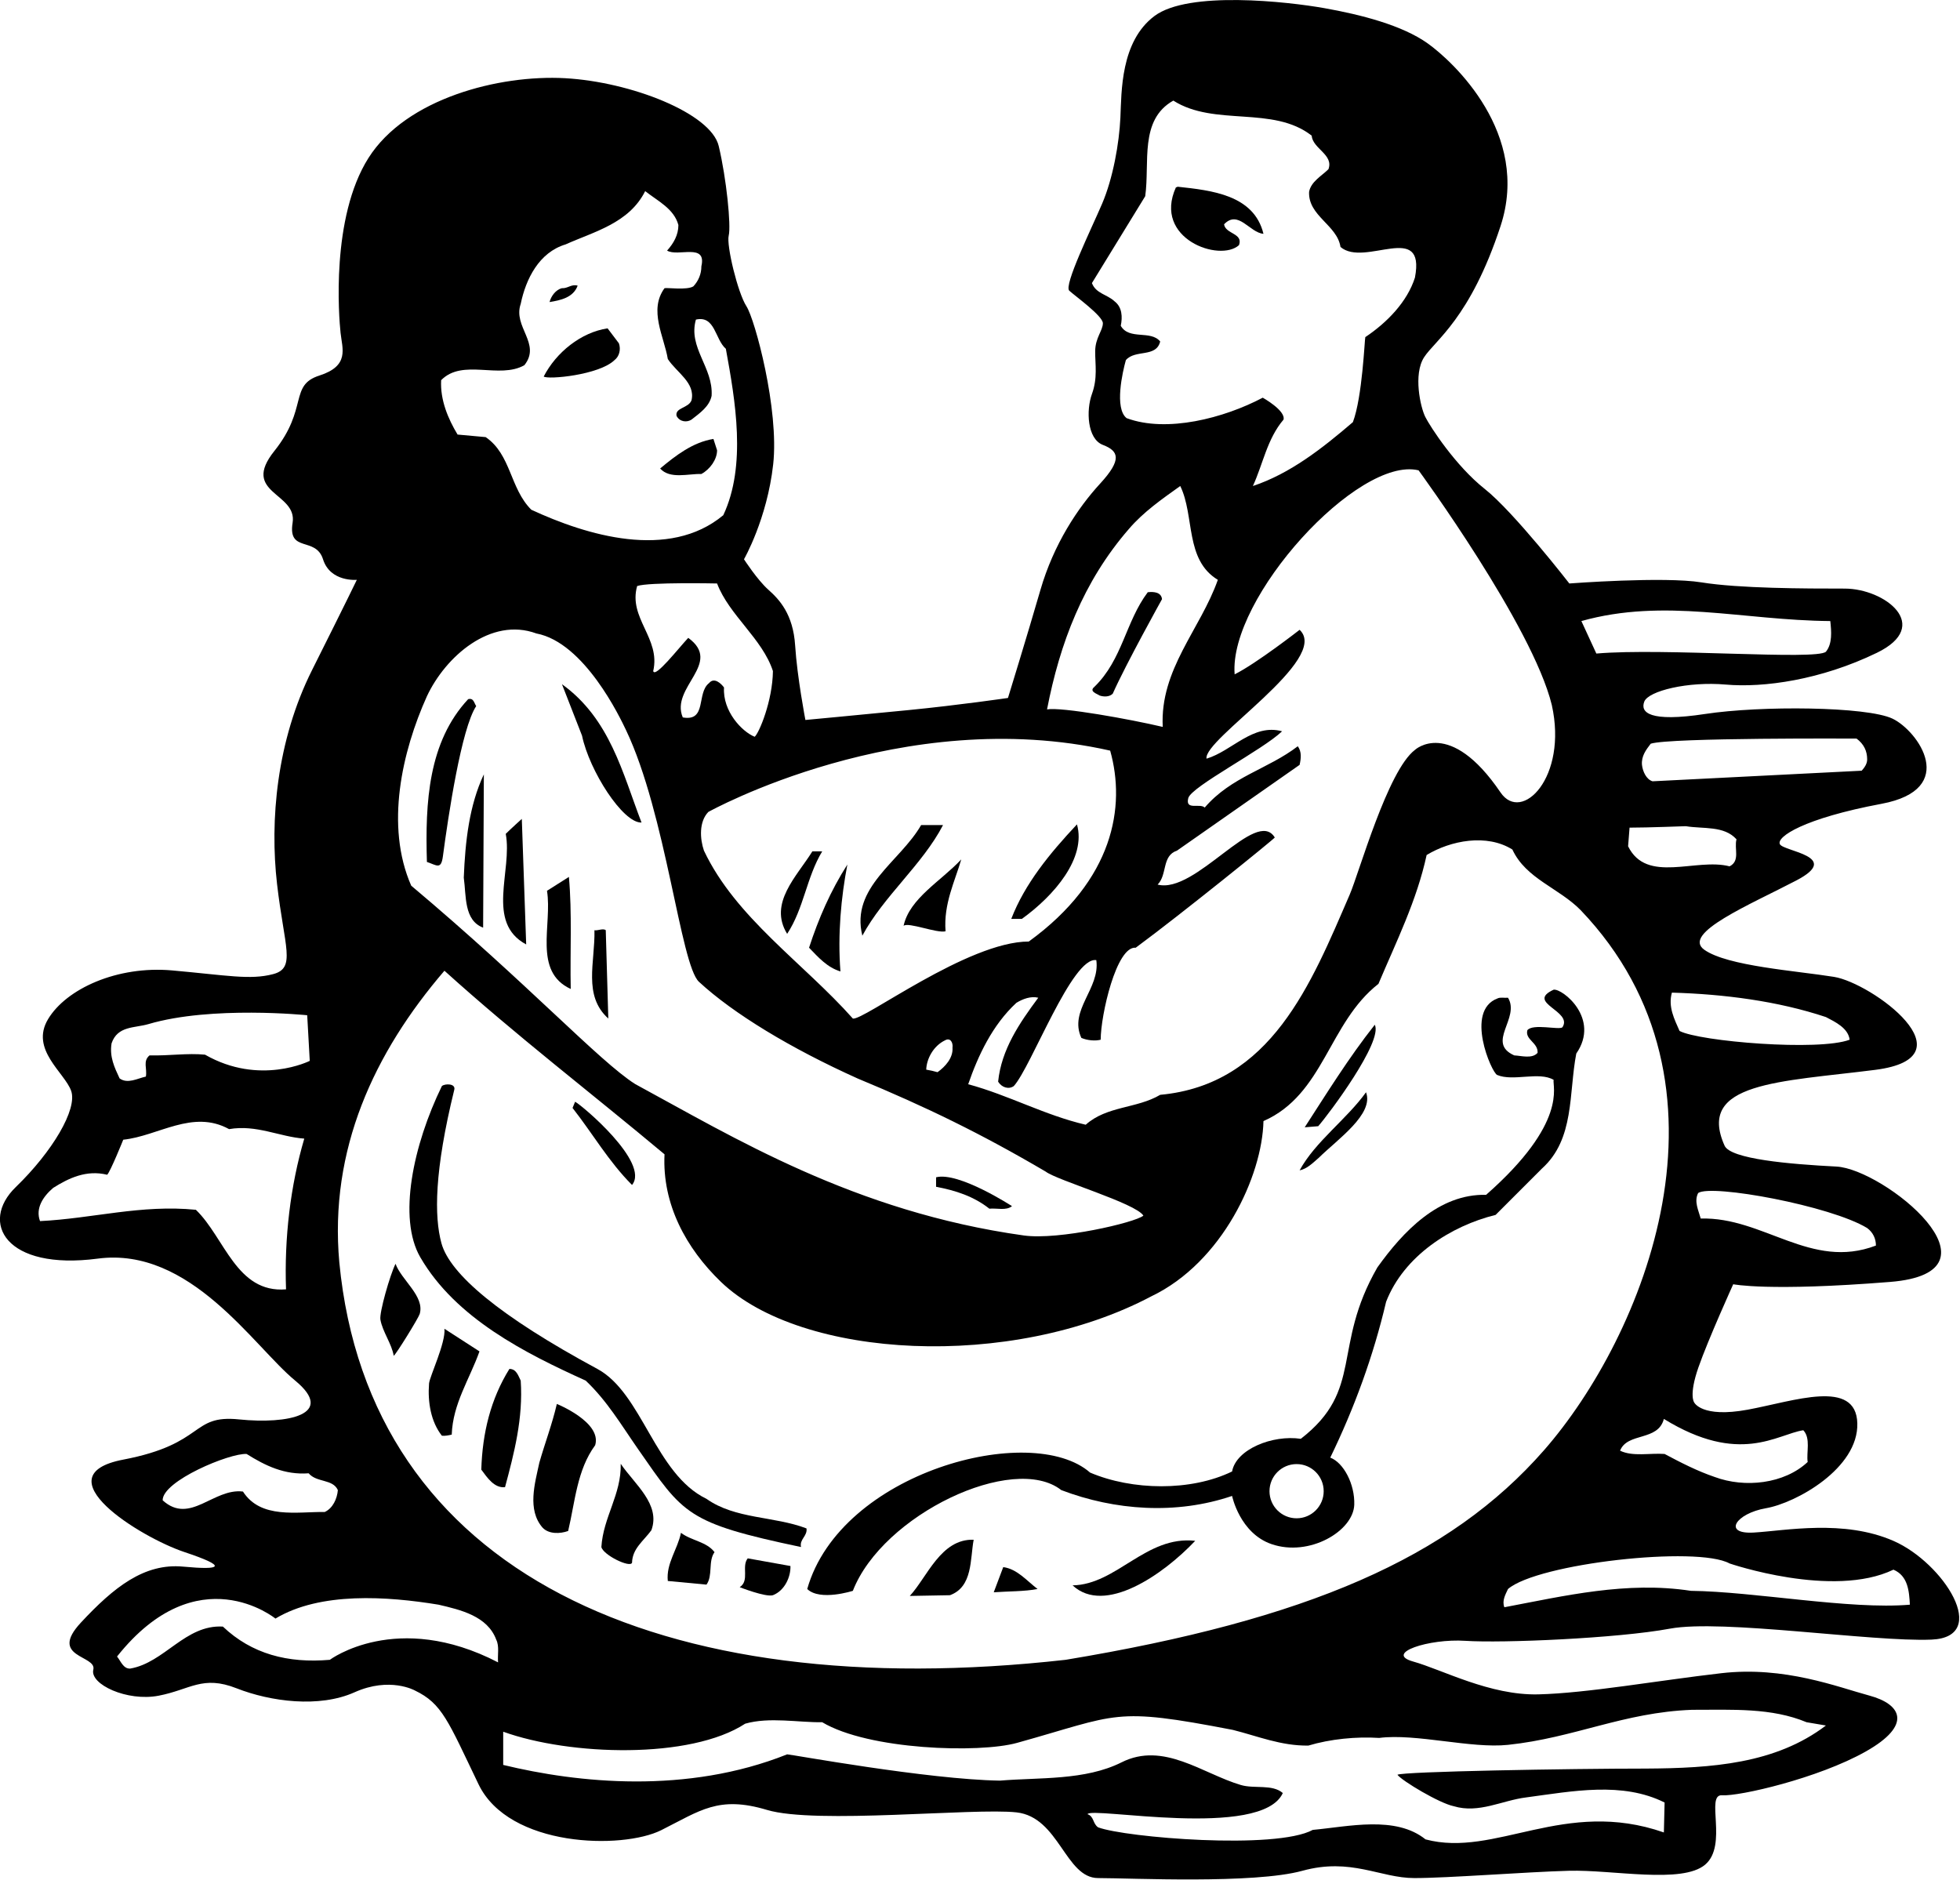 <?xml version="1.0" encoding="UTF-8"?>
<svg xmlns="http://www.w3.org/2000/svg" xmlns:xlink="http://www.w3.org/1999/xlink" width="537pt" height="515pt" viewBox="0 0 537 515" version="1.1">
<g id="surface1">
<path style=" stroke:none;fill-rule:nonzero;fill:rgb(0%,0%,0%);fill-opacity:1;" d="M 518.82 422.203 C 505.156 416.203 489.145 419.391 480.5 419.895 C 471.855 420.398 475.566 414.66 483.836 413.23 C 492.102 411.797 509.199 402.297 508.867 389.965 C 508.535 377.629 491.5 383.895 478.836 386.23 C 466.164 388.562 464.164 384.23 464.164 384.23 C 464.164 384.23 462.652 382.344 465.32 374.676 C 467.988 367.012 474.867 351.863 474.867 351.863 C 474.867 351.863 484.5 353.895 517.836 351.23 C 551.164 348.562 516.145 320.289 503.145 319.621 C 490.145 318.953 474.145 317.566 472.5 313.895 C 464.703 296.48 487.711 296.441 513.766 293.125 C 540.73 289.691 512.816 269.312 502.484 267.648 C 492.152 265.98 473.25 264.711 466.938 260.215 C 460.625 255.719 479.492 247.855 492.164 241.23 C 504.84 234.605 488.652 233.297 487.652 231.297 C 486.652 229.297 494.164 224.23 515.5 220.23 C 536.836 216.23 525.5 200.23 518.5 196.895 C 511.5 193.562 482.48 193.285 467.148 195.621 C 451.812 197.953 449.367 195.16 450.5 192.23 C 451.633 189.297 462.48 186.648 472.836 187.562 C 483.184 188.477 498.879 186.305 514.219 178.863 C 529.562 171.422 516.414 161.266 505.414 161.266 C 494.414 161.266 476.5 161.23 466.164 159.562 C 455.836 157.895 429.965 159.863 429.965 159.863 C 429.965 159.863 414.789 140.297 406.789 133.961 C 398.789 127.629 391.836 116.895 390.5 114.23 C 389.164 111.562 387.164 102.562 390.164 97.895 C 393.164 93.23 402.785 87.289 411.117 61.953 C 419.449 36.621 398.164 16.895 391.164 11.895 C 384.164 6.895 372.809 4 362.836 2.23 C 352.855 0.461 325.637 -2.617 316.305 4.383 C 306.973 11.383 307.289 25.191 306.965 32.215 C 306.641 39.234 304.949 48.832 301.949 55.832 C 298.949 62.832 291.395 78.215 292.961 79.648 C 294.527 81.086 302.164 86.562 302.164 88.562 C 302.164 90.562 300.086 92.527 300.059 96.211 C 300.035 99.891 300.77 103.551 299.164 107.961 C 297.562 112.375 297.836 120.23 302.164 121.895 C 306.5 123.562 307.492 125.887 301.426 132.488 C 295.359 139.086 288.703 149.02 285.039 161.688 C 281.371 174.352 276.164 191.23 276.164 191.23 C 276.164 191.23 262.824 193.188 248.836 194.562 C 234.84 195.938 220.664 197.262 220.664 197.262 C 220.664 197.262 218.402 185.516 217.855 176.875 C 217.305 168.234 213.5 164.23 210.5 161.562 C 207.5 158.895 203.836 153.23 203.836 153.23 C 203.836 153.23 210.164 142.23 211.836 127.23 C 213.5 112.23 206.863 87.535 204.5 83.895 C 202.137 80.258 198.984 67.211 199.652 64.543 C 200.32 61.875 199.055 48.973 196.91 39.992 C 194.762 31.016 172.812 22.426 154.812 21.426 C 136.812 20.426 111.285 26.945 100.953 43.281 C 90.621 59.613 92.84 86.852 93.309 91.207 C 93.777 95.562 95.832 100.23 87.5 102.895 C 79.168 105.562 84.5 111.895 75.168 123.562 C 65.832 135.23 81.5 134.895 80.168 143.23 C 78.832 151.562 86.5 146.895 88.5 153.23 C 90.5 159.562 97.766 158.863 97.766 158.863 C 97.766 158.863 95.27 164.094 85.512 183.559 C 75.75 203.02 73.906 224.875 75.906 242.211 C 77.906 259.539 81.168 265.23 74.832 266.895 C 68.5 268.562 62.145 267.211 47.145 265.879 C 32.145 264.543 18.168 270.895 13.168 279.23 C 8.168 287.562 17.742 293.871 19.5 298.895 C 21.258 303.922 14.332 315.566 4.332 325.23 C -5.668 334.898 1.473 348.172 26.809 344.84 C 52.141 341.508 69.5 368.895 80.832 378.23 C 92.168 387.562 78.867 390.262 65.5 388.895 C 52.133 387.527 56.453 395.578 33.785 399.91 C 11.117 404.242 38.5 421.23 50.5 425.23 C 62.5 429.23 60.832 430.23 50.168 429.23 C 39.5 428.23 31.168 434.895 22.168 444.562 C 13.168 454.23 26.566 453.461 25.566 457.461 C 24.566 461.461 34.809 466.262 43.473 464.594 C 52.141 462.926 55.48 458.898 64.812 462.566 C 74.148 466.234 87.477 467.992 97.145 463.656 C 106.812 459.324 113.664 463.164 113.664 463.164 C 121.164 466.766 122.773 471.523 131.105 488.855 C 139.438 506.188 170.496 506.77 181.164 501.438 C 191.828 496.102 196.836 491.895 210.164 495.895 C 223.5 499.895 266.812 495.27 278.5 496.562 C 290.188 497.855 291.867 514.562 300.867 514.562 C 309.867 514.562 343.5 516.23 356.836 512.562 C 370.164 508.895 378.164 514.562 387.5 514.562 C 396.836 514.562 417.836 512.895 429.836 512.562 C 441.836 512.23 460.836 516.23 467.164 510.895 C 473.5 505.562 467.145 491.543 471.812 491.875 C 476.48 492.211 498.164 487.23 511.164 479.895 C 524.164 472.562 520.836 466.895 512.164 464.562 C 503.5 462.23 488.941 456.43 471.609 458.43 C 454.273 460.43 434.812 463.906 421.5 464.23 C 408.188 464.555 395.211 457.484 387.164 455.23 C 379.121 452.973 391.5 448.895 401.5 449.562 C 411.5 450.23 443.164 448.895 457.5 446.23 C 471.836 443.562 512.836 449.895 529.164 449.23 C 545.5 448.562 532.488 428.203 518.82 422.203 Z M 78.367 353.262 C 64.766 354.363 61.566 339.062 53.668 331.465 C 38.668 329.965 25.367 333.863 10.965 334.562 C 9.668 331.062 11.766 327.863 14.566 325.465 C 18.867 322.762 23.668 320.465 29.367 321.863 C 30.266 320.965 33.766 312.262 33.766 312.262 C 43.367 311.262 52.766 303.863 62.766 309.363 C 70.266 308.062 76.566 311.465 83.367 311.965 C 79.566 324.863 77.867 339.16 78.367 353.262 Z M 56.176 288.965 C 51.34 288.484 46.402 289.297 40.965 289.16 C 39.066 290.762 40.367 292.762 39.965 294.965 C 37.668 295.465 34.965 297.062 32.766 295.465 C 31.367 292.465 29.965 289.562 30.566 285.863 C 32.203 281.02 36.887 281.703 40.672 280.586 C 57.969 275.477 84.168 278.16 84.168 278.16 L 84.867 290.66 C 84.867 290.66 71.168 297.562 56.176 288.965 Z M 494.066 391.863 C 496.164 394.062 494.867 397.965 495.266 400.562 C 488.867 406.562 478.066 407.762 469.766 404.66 C 465.066 403.062 460.566 400.762 456.066 398.363 C 452.066 398.062 447.367 399.16 443.867 397.465 C 445.867 392.363 454.266 394.965 455.867 388.762 C 476.664 401.562 486.867 392.965 494.066 391.863 Z M 511.566 336.465 C 513.164 337.66 513.965 339.363 513.965 341.262 C 496.164 348.062 483.164 333.363 465.965 333.863 C 465.367 331.66 464.066 329.16 465.266 326.863 C 468.965 324.363 501.566 330.363 511.566 336.465 Z M 500.266 278.66 C 502.766 279.965 506.367 281.66 506.766 284.863 C 498.367 288.062 465.664 285.363 460.164 282.465 C 458.766 279.262 456.965 275.863 458.066 271.965 C 472.266 272.363 487.066 274.262 500.266 278.66 Z M 473.867 237.363 C 464.664 234.961 451.164 242.262 446.066 231.863 L 446.465 226.762 C 451.566 226.762 461.465 226.363 461.867 226.363 C 466.664 227.16 472.367 226.16 475.766 229.961 C 475.066 232.461 476.867 235.863 473.867 237.363 Z M 452.266 203.762 C 457.465 202.062 508.664 202.363 508.664 202.363 C 510.664 203.863 511.566 205.762 511.566 208.062 C 511.566 209.262 510.867 210.262 510.066 211.16 L 452.766 214.062 C 451.066 213.562 450.066 211.363 449.867 209.562 C 449.664 207.16 450.965 205.461 452.266 203.762 Z M 501.465 170.16 C 501.766 172.961 502.066 176.363 500.266 178.562 C 497.664 180.961 455.867 177.461 437.367 179.062 L 433.266 170.16 C 456.066 163.762 477.367 169.961 501.465 170.16 Z M 388.664 128.863 C 388.664 128.863 419.867 171.461 425.164 193.16 C 429.578 213.012 416.898 225.633 411.125 217.129 C 397.164 196.562 387.664 205.461 387.664 205.461 C 380.164 211.16 372.406 239.055 369.789 245.113 C 359.238 269.52 348.309 297.16 317.867 299.965 C 311.465 303.762 303.266 302.965 297.465 308.16 C 286.266 305.562 276.367 300.062 265.266 297.062 C 267.965 289.262 271.867 280.863 278.465 274.762 C 280.266 273.66 282.465 272.863 284.465 273.363 C 279.266 280.363 274.367 287.562 273.465 296.363 C 274.465 297.965 276.367 298.562 277.766 297.562 C 282.566 292.262 293.766 261.965 300.367 263.062 C 301.465 270.863 292.766 276.762 296.266 284.363 C 297.867 285.062 300.066 285.262 301.566 284.863 C 301.566 278.16 305.867 259.16 311.164 259.66 C 323.766 250.363 348.965 229.961 349.266 229.461 C 344.164 221.062 327.566 245.062 317.164 242.363 C 319.867 239.66 318.266 234.461 322.465 233.062 L 356.066 209.562 C 356.465 207.762 356.664 205.961 355.566 204.461 C 347.367 210.762 337.367 212.762 330.066 221.262 C 328.766 219.961 324.664 222.16 325.566 218.66 C 326.465 215.461 345.965 205.461 351.266 200.363 C 343.266 198.16 337.566 205.762 330.566 207.863 C 329.566 202.562 364.664 180.562 356.066 172.562 C 356.066 172.562 344.266 181.762 338.266 184.762 C 336.602 163.824 372.062 124.867 388.664 128.863 Z M 305.367 82.562 C 303.367 80.66 300.266 80.461 299.164 77.562 L 313.766 53.762 C 315.066 44.562 312.066 32.863 321.465 27.562 C 332.766 34.762 348.766 28.863 359.367 37.16 C 359.664 40.762 365.465 42.363 363.965 46.363 C 362.164 48.16 359.164 49.762 358.664 52.562 C 358.367 59.16 366.367 61.66 367.266 67.66 C 373.867 73.363 390.664 60.363 387.664 76.062 C 385.566 82.66 380.066 88.363 374.066 92.363 C 373.867 93.062 373.266 108.762 370.664 115.66 C 362.266 122.863 353.465 129.762 343.266 133.16 C 346.066 127.062 347.164 120.262 351.664 114.961 C 352.266 112.461 345.965 108.961 345.965 108.961 C 335.367 114.562 319.664 118.66 308.664 114.562 C 305.266 111.863 307.566 101.863 308.465 98.66 C 311.066 95.66 316.766 98.062 317.867 93.562 C 315.266 90.363 309.367 93.262 307.066 89.262 C 307.566 86.863 307.465 84.16 305.367 82.562 Z M 309.266 144.961 C 313.266 140.262 318.465 136.66 323.367 133.16 C 327.367 141.363 324.566 153.363 333.664 158.863 C 328.867 172.461 317.766 183.363 318.566 199.16 C 309.664 197.062 290.867 193.66 286.867 194.363 C 290.367 176.262 296.766 159.363 309.266 144.961 Z M 304.164 205.66 C 308.465 220.961 305.164 241.062 281.867 257.965 C 265.164 257.965 236.465 279.762 233.664 279.062 C 220.164 263.863 201.566 251.461 192.867 233.062 C 191.766 229.863 191.465 225.16 194.066 222.461 C 194.066 222.461 247.262 192.828 304.164 205.66 Z M 260.965 287.062 C 261.164 289.863 258.965 292.262 256.867 293.762 C 255.867 293.465 254.867 293.262 253.766 293.062 C 253.867 290.062 255.766 286.562 258.867 285.062 C 260.367 284.16 261.164 285.66 260.965 287.062 Z M 211.766 183.863 C 211.664 192.062 207.965 200.863 206.766 201.863 C 203.266 200.461 197.965 194.863 198.367 188.363 C 197.566 187.262 195.664 185.461 194.266 187.16 C 190.766 189.863 193.766 197.762 187.066 196.562 C 183.566 188.262 198.164 181.762 188.566 174.762 C 185.766 177.762 179.465 185.863 178.965 183.863 C 181.066 174.863 172.066 169.363 174.566 160.562 C 177.766 159.461 196.465 159.863 196.465 159.863 C 199.766 168.562 208.867 174.961 211.766 183.863 Z M 120.867 104.16 C 126.766 98.16 136.766 103.961 143.664 100.062 C 148.367 94.16 140.465 89.562 142.664 83.262 C 144.066 76.461 147.664 69.16 154.965 66.961 C 162.766 63.461 172.367 61.16 176.766 52.363 C 180.164 55.062 184.664 57.16 185.867 61.66 C 185.867 64.363 184.566 66.66 182.766 68.66 C 185.766 70.461 193.664 66.461 192.164 72.961 C 192.164 75.062 191.367 76.961 189.965 78.461 C 188.164 79.562 182.766 78.762 182.066 78.961 C 177.664 84.961 181.965 92.262 182.965 98.363 C 185.367 102.062 190.566 104.863 189.465 109.66 C 188.664 111.863 184.867 111.66 185.367 113.961 C 186.266 115.66 188.266 115.762 189.465 114.961 C 191.766 113.16 194.367 111.363 194.965 108.461 C 195.465 100.66 188.465 95.262 190.664 87.562 C 195.965 86.363 195.867 92.961 198.867 95.562 C 201.465 109.762 204.566 127.562 198.164 141.16 C 183.266 153.562 160.664 146.66 145.566 139.66 C 139.664 133.762 140.066 124.562 133.066 119.762 L 125.367 119.062 C 122.766 114.762 120.566 109.562 120.867 104.16 Z M 116.965 190.762 C 122.066 179.863 134.465 168.961 146.965 173.562 C 160.164 176.062 169.926 196.703 171.5 200 C 182.512 223.09 186.441 264.32 191.5 269 C 200.906 277.703 216.633 287.242 235 295.5 C 253.801 303.301 268.801 310.602 286.5 321 C 289.602 323.398 311.164 329.66 313.266 333.062 C 311.066 334.965 290.094 339.84 280.5 338.5 C 234 332 200.801 311.5 174 297 C 164.102 290.699 144.664 269.562 112.664 242.66 C 105.465 226.262 110.164 205.863 116.965 190.762 Z M 44.566 411.062 C 44.465 405.762 62.965 398.062 67.566 398.363 C 72.668 401.562 77.965 404.16 84.566 403.66 C 86.766 406.262 91.168 405.16 92.566 408.262 C 92.367 410.66 91.168 413.262 88.965 414.262 C 81.367 414.16 71.465 416.262 66.566 408.66 C 58.465 407.66 52.066 417.863 44.566 411.062 Z M 136.465 455.465 C 108.664 441.062 90.367 454.762 90.367 454.762 C 78.867 455.762 68.965 453.16 61.066 445.66 C 50.766 445.062 45.066 455.562 35.668 457.164 C 33.766 457.262 33.066 455.062 32.066 453.863 C 54.168 426.062 75.465 443.465 75.465 443.465 C 87.766 436.062 106.164 437.363 120.164 439.66 C 126.164 441.062 133.566 442.762 135.965 449.262 C 136.867 451.062 136.266 453.465 136.465 455.465 Z M 413.164 478.062 C 431.391 476.133 444.816 469.168 463.566 468.461 C 474.766 468.461 485.367 467.863 494.965 471.863 L 500.266 472.762 C 486.465 483.262 468.965 484.461 450.867 484.562 C 430.367 484.562 384.066 485.363 382.867 486.262 C 384.164 487.961 394.367 494.062 398.266 494.863 C 405.164 496.961 411.566 493.262 418.164 492.461 C 430.867 490.762 444.465 488.062 456.066 493.863 L 455.867 502.062 C 428.664 492.562 409.664 509.062 390.566 503.961 C 382.367 497.363 369.465 500.461 359.664 501.363 C 349.566 506.863 308.367 503.461 300.867 500.664 C 299.367 499.664 299.766 497.664 297.965 497.062 C 298.566 494.863 345.664 504.062 351.465 491.262 C 348.566 488.762 343.664 490.164 339.965 489.062 C 329.465 485.961 318.766 477.062 307.266 482.863 C 297.266 487.863 284.766 486.961 273.965 487.863 C 254.164 487.562 216.664 480.664 215.664 480.664 C 188.141 491.648 158.305 488.516 137.867 483.562 L 137.867 474.461 C 156.164 481.062 189.164 482.062 204.164 472.262 C 210.766 470.363 218.766 471.961 225.266 471.863 C 237.969 479.457 268.25 480.414 278.652 477.52 C 306.738 469.707 304.773 467.602 337.766 473.961 C 344.566 475.664 350.965 478.363 358.465 478.262 C 364.465 476.461 371.566 475.762 377.867 476.164 C 387.922 474.875 403.012 479.137 413.164 478.062 Z M 291.965 454.762 C 180.395 467.262 101.105 430.699 92.965 345.863 C 90.168 314.965 102.465 288.465 121.766 265.965 C 141.465 283.762 161.867 299.363 182.066 316.262 C 181.395 329.945 187.988 342.035 197.531 351.223 C 219.516 372.375 277.004 375.52 315.465 355.16 C 334.898 345.855 345.836 322.168 346.164 307.16 C 362.766 299.863 363.965 280.262 377.664 269.562 C 382.566 257.965 388.164 246.762 390.867 234.262 C 397.465 230.262 407.367 228.363 414.367 232.762 C 418.066 240.762 427.066 243.262 433.066 249.363 C 478.934 297.367 450.199 366.305 423.008 397.363 C 397.234 426.801 358.188 443.777 291.965 454.762 Z M 463.266 435.863 C 445.664 433.16 428.566 437.262 412.164 440.363 C 411.465 438.562 412.465 436.863 413.164 435.363 C 421.266 428.363 464.965 423.465 473.867 428.363 C 473.867 428.363 502.164 438.062 518.766 430.062 C 522.766 431.762 523.066 435.965 523.266 439.66 C 506.766 441.062 480.664 436.062 463.266 435.863 "/>
<path style=" stroke:none;fill-rule:nonzero;fill:rgb(0%,0%,0%);fill-opacity:1;" d="M 339.465 67.16 C 340.664 63.863 335.766 64.16 335.367 61.461 C 339.266 57.363 342.367 63.762 346.164 64.062 C 343.566 53.363 331.867 52.16 322.664 51.16 L 322.164 51.363 C 315.824 65.426 334.211 71.93 339.465 67.16 "/>
<path style=" stroke:none;fill-rule:nonzero;fill:rgb(0%,0%,0%);fill-opacity:1;" d="M 158.266 78.262 C 156.566 77.762 155.566 79.062 153.965 78.961 C 152.266 79.363 150.965 81.16 150.566 82.762 C 153.566 82.262 157.066 81.562 158.266 78.262 "/>
<path style=" stroke:none;fill-rule:nonzero;fill:rgb(0%,0%,0%);fill-opacity:1;" d="M 168.367 98.66 C 169.664 97.66 170.164 95.762 169.566 94.062 L 166.465 89.961 C 159.164 91.062 152.367 96.562 148.965 103.16 C 150.066 104.062 164.164 102.762 168.367 98.66 "/>
<path style=" stroke:none;fill-rule:nonzero;fill:rgb(0%,0%,0%);fill-opacity:1;" d="M 192.164 129.863 C 194.566 128.562 196.465 125.863 196.465 123.363 L 195.465 120.262 C 189.867 121.16 185.164 124.762 180.867 128.363 C 183.566 131.363 188.566 129.762 192.164 129.863 "/>
<path style=" stroke:none;fill-rule:nonzero;fill:rgb(0%,0%,0%);fill-opacity:1;" d="M 301.266 190.562 C 302.465 190.961 303.965 190.961 304.867 190.062 C 308.465 181.961 318.367 164.16 318.367 164.16 C 318.164 162.262 316.164 162.062 314.465 162.262 C 308.367 170.363 307.566 180.66 299.867 188.16 C 298.266 189.461 300.566 190.062 301.266 190.562 "/>
<path style=" stroke:none;fill-rule:nonzero;fill:rgb(0%,0%,0%);fill-opacity:1;" d="M 175.766 225.363 C 170.566 211.863 167.164 196.961 153.965 187.461 L 159.465 201.562 C 161.465 211.16 170.664 225.562 175.766 225.363 "/>
<path style=" stroke:none;fill-rule:nonzero;fill:rgb(0%,0%,0%);fill-opacity:1;" d="M 121.34 234.652 C 122.848 223.32 126.402 199.637 130.465 193.461 C 129.867 192.562 129.766 191.16 128.266 191.562 C 117.367 203.262 116.465 219.762 116.965 236.16 C 119.664 237.062 120.84 238.371 121.34 234.652 "/>
<path style=" stroke:none;fill-rule:nonzero;fill:rgb(0%,0%,0%);fill-opacity:1;" d="M 132.367 254.16 L 132.566 212.16 C 128.566 220.66 127.465 230.461 127.066 240.461 C 127.766 245.461 127.066 252.16 132.367 254.16 "/>
<path style=" stroke:none;fill-rule:nonzero;fill:rgb(0%,0%,0%);fill-opacity:1;" d="M 144.164 258.762 L 142.965 224.363 C 142.965 224.363 139.867 227.16 138.566 228.461 C 140.465 238.562 132.965 252.762 144.164 258.762 "/>
<path style=" stroke:none;fill-rule:nonzero;fill:rgb(0%,0%,0%);fill-opacity:1;" d="M 295.066 225.863 C 287.566 233.863 280.766 242.16 277.066 251.762 L 279.965 251.762 C 288.867 245.363 297.664 235.062 295.066 225.863 "/>
<path style=" stroke:none;fill-rule:nonzero;fill:rgb(0%,0%,0%);fill-opacity:1;" d="M 258.367 226.062 L 252.367 226.062 C 246.566 236.16 232.965 243.062 236.266 256.363 C 242.066 245.562 252.766 236.863 258.367 226.062 "/>
<path style=" stroke:none;fill-rule:nonzero;fill:rgb(0%,0%,0%);fill-opacity:1;" d="M 225.266 233.262 L 222.566 233.262 C 218.367 240.062 210.465 247.461 215.664 255.863 C 220.266 248.863 220.965 240.363 225.266 233.262 "/>
<path style=" stroke:none;fill-rule:nonzero;fill:rgb(0%,0%,0%);fill-opacity:1;" d="M 247.566 253.66 C 248.867 252.562 256.664 255.762 259.066 255.16 C 258.465 247.66 261.664 241.363 263.367 235.461 C 257.867 241.363 249.164 246.16 247.566 253.66 "/>
<path style=" stroke:none;fill-rule:nonzero;fill:rgb(0%,0%,0%);fill-opacity:1;" d="M 221.664 259.66 C 224.266 262.363 226.664 265.062 230.266 266.16 C 229.465 256.062 230.465 245.66 232.164 236.863 C 227.566 244.062 224.266 251.66 221.664 259.66 "/>
<path style=" stroke:none;fill-rule:nonzero;fill:rgb(0%,0%,0%);fill-opacity:1;" d="M 156.367 270.965 C 156.164 260.762 156.766 250.16 155.867 240.262 L 149.867 244.062 C 151.367 253.363 145.965 266.16 156.367 270.965 "/>
<path style=" stroke:none;fill-rule:nonzero;fill:rgb(0%,0%,0%);fill-opacity:1;" d="M 162.867 254.863 C 163.066 263.66 159.664 272.762 166.664 279.062 L 165.965 254.863 C 165.266 254.262 163.664 255.062 162.867 254.863 "/>
<path style=" stroke:none;fill-rule:nonzero;fill:rgb(0%,0%,0%);fill-opacity:1;" d="M 431.867 288.66 C 438.52 279.055 428.078 270.805 425.664 271.16 C 417.867 274.762 431.066 276.965 428.066 281.465 C 427.164 282.262 419.965 280.363 418.465 282.262 C 417.766 284.863 421.465 285.66 421.266 288.465 C 419.766 290.16 416.867 289.262 414.867 289.16 C 407.066 285.66 416.566 278.965 413.164 273.363 C 412.164 273.465 411.066 273.16 410.266 273.562 C 401.266 276.965 408.656 293.863 410.184 294.52 C 414.547 296.387 421.668 293.492 425.664 295.863 C 425.266 297.66 429.664 307.562 407.164 327.363 C 394.164 327.062 384.367 337.465 377.367 347.262 C 364.805 369.094 373.789 380.73 356.398 394.211 C 348.664 393.062 338.664 397.062 337.566 403.16 C 326.266 408.66 310.164 408.363 298.664 403.465 C 282.629 389.43 230.27 403.262 221.164 435.363 C 224.664 438.762 233.664 435.863 233.664 435.863 C 241.812 414.938 277.691 397.988 290.766 408.262 C 305.465 413.863 322.266 415.062 337.566 409.863 C 337.566 409.863 339.664 420.062 348.367 423.062 C 358.738 426.641 370.797 419.484 371.039 412.273 C 371.227 406.672 368.133 400.75 364.465 399.363 C 371.066 385.762 376.266 371.562 379.766 356.66 C 384.664 344.062 397.566 335.863 409.766 332.863 L 422.465 320.16 C 431.465 312.062 429.766 299.562 431.867 288.66 Z M 355.242 415.988 C 351.141 415.988 347.816 412.664 347.816 408.562 C 347.816 404.461 351.141 401.137 355.242 401.137 C 359.344 401.137 362.664 404.461 362.664 408.562 C 362.664 412.664 359.344 415.988 355.242 415.988 "/>
<path style=" stroke:none;fill-rule:nonzero;fill:rgb(0%,0%,0%);fill-opacity:1;" d="M 376.664 280.762 C 369.465 289.863 363.367 299.762 357.465 308.863 L 361.164 308.562 C 364.066 305.262 378.965 285.363 376.664 280.762 "/>
<path style=" stroke:none;fill-rule:nonzero;fill:rgb(0%,0%,0%);fill-opacity:1;" d="M 220.965 418.762 C 212.066 415.363 201.465 416.262 193.566 410.66 C 179.465 403.863 176.012 381.719 163.664 375.062 C 136.766 360.562 123.242 349.031 120.945 340.621 C 118.953 333.324 118.984 320.867 124.465 298.562 C 124.898 296.812 121.867 296.863 121.066 297.562 C 113.207 313.688 108.93 333.754 115.16 344.484 C 124.855 361.191 143.945 370.785 160.465 378.262 C 166.316 383.785 170.266 390.492 174.781 396.98 C 187.289 414.949 188.09 417.258 219.465 423.863 C 218.965 421.762 221.266 420.863 220.965 418.762 "/>
<path style=" stroke:none;fill-rule:nonzero;fill:rgb(0%,0%,0%);fill-opacity:1;" d="M 374.266 299.262 C 368.965 306.66 360.367 312.762 356.066 320.66 C 358.066 320.262 359.664 318.66 361.266 317.262 C 366.566 312.062 376.5 305.23 374.266 299.262 "/>
<path style=" stroke:none;fill-rule:nonzero;fill:rgb(0%,0%,0%);fill-opacity:1;" d="M 157.566 301.863 L 156.867 303.562 C 162.367 310.562 166.766 318.262 173.164 324.66 C 178.164 318.562 159.367 302.762 157.566 301.863 "/>
<path style=" stroke:none;fill-rule:nonzero;fill:rgb(0%,0%,0%);fill-opacity:1;" d="M 277.266 330.465 C 277.266 330.465 262.664 320.965 256.465 322.562 L 256.465 325.16 C 261.766 326.16 266.766 327.762 271.066 331.16 C 273.164 330.965 275.664 331.762 277.266 330.465 "/>
<path style=" stroke:none;fill-rule:nonzero;fill:rgb(0%,0%,0%);fill-opacity:1;" d="M 104.223 361.555 C 104.801 364.875 107.359 368.23 107.867 371.465 C 108.465 371.16 114.664 361.105 114.988 360.012 C 116.422 355.168 109.996 350.75 108.367 346.262 C 106.867 349.262 103.887 359.637 104.223 361.555 "/>
<path style=" stroke:none;fill-rule:nonzero;fill:rgb(0%,0%,0%);fill-opacity:1;" d="M 117.551 379.055 C 117.148 384.172 118.059 389.547 121.066 393.363 C 121.965 393.465 122.867 393.262 123.766 393.062 C 124.066 384.562 128.664 377.863 131.367 370.262 L 121.766 364.062 C 122.164 367.863 117.695 377.191 117.551 379.055 "/>
<path style=" stroke:none;fill-rule:nonzero;fill:rgb(0%,0%,0%);fill-opacity:1;" d="M 139.566 375.062 C 134.465 383.262 132.164 392.562 131.867 402.66 C 133.566 404.965 135.465 407.762 138.367 407.465 C 140.867 398.16 143.367 388.562 142.664 378.262 C 141.965 376.863 141.465 375.062 139.566 375.062 "/>
<path style=" stroke:none;fill-rule:nonzero;fill:rgb(0%,0%,0%);fill-opacity:1;" d="M 152.566 384.66 C 151.266 390.262 149.266 395.465 147.766 400.762 C 146.566 406.363 144.367 413.66 148.664 418.562 C 150.367 420.363 153.465 420.262 155.664 419.465 C 157.566 411.465 158.066 402.762 163.066 395.965 C 164.965 389.66 152.566 384.66 152.566 384.66 "/>
<path style=" stroke:none;fill-rule:nonzero;fill:rgb(0%,0%,0%);fill-opacity:1;" d="M 164.766 423.863 C 165.266 426.062 172.664 429.66 173.164 428.16 C 173.266 424.262 176.266 422.262 178.465 419.262 C 181.066 412.16 173.867 406.66 170.066 401.062 C 170.266 409.465 165.266 415.66 164.766 423.863 "/>
<path style=" stroke:none;fill-rule:nonzero;fill:rgb(0%,0%,0%);fill-opacity:1;" d="M 186.566 419.965 C 185.664 424.465 182.465 428.363 182.965 433.16 L 193.566 434.16 C 195.367 431.66 193.965 427.762 195.766 425.262 C 193.566 422.363 189.465 422.16 186.566 419.965 "/>
<path style=" stroke:none;fill-rule:nonzero;fill:rgb(0%,0%,0%);fill-opacity:1;" d="M 249.266 437.262 L 260.266 437.062 C 266.566 434.762 265.766 427.16 266.766 421.863 C 257.766 421.562 254.066 432.062 249.266 437.262 "/>
<path style=" stroke:none;fill-rule:nonzero;fill:rgb(0%,0%,0%);fill-opacity:1;" d="M 293.867 434.363 C 302.664 442.562 318.664 431.465 327.465 422.16 C 313.965 420.66 305.965 434.16 293.867 434.363 "/>
<path style=" stroke:none;fill-rule:nonzero;fill:rgb(0%,0%,0%);fill-opacity:1;" d="M 202.664 434.863 C 202.664 434.863 209.766 437.66 211.766 437.062 C 215.066 435.762 216.664 431.965 216.566 429.062 L 204.867 426.965 C 203.066 429.16 205.465 433.062 202.664 434.863 "/>
<path style=" stroke:none;fill-rule:nonzero;fill:rgb(0%,0%,0%);fill-opacity:1;" d="M 272.266 436.262 C 276.266 435.965 280.664 436.062 284.266 435.363 C 281.266 433.062 278.664 429.863 274.867 429.363 L 272.266 436.262 "/>
</g>
</svg>
